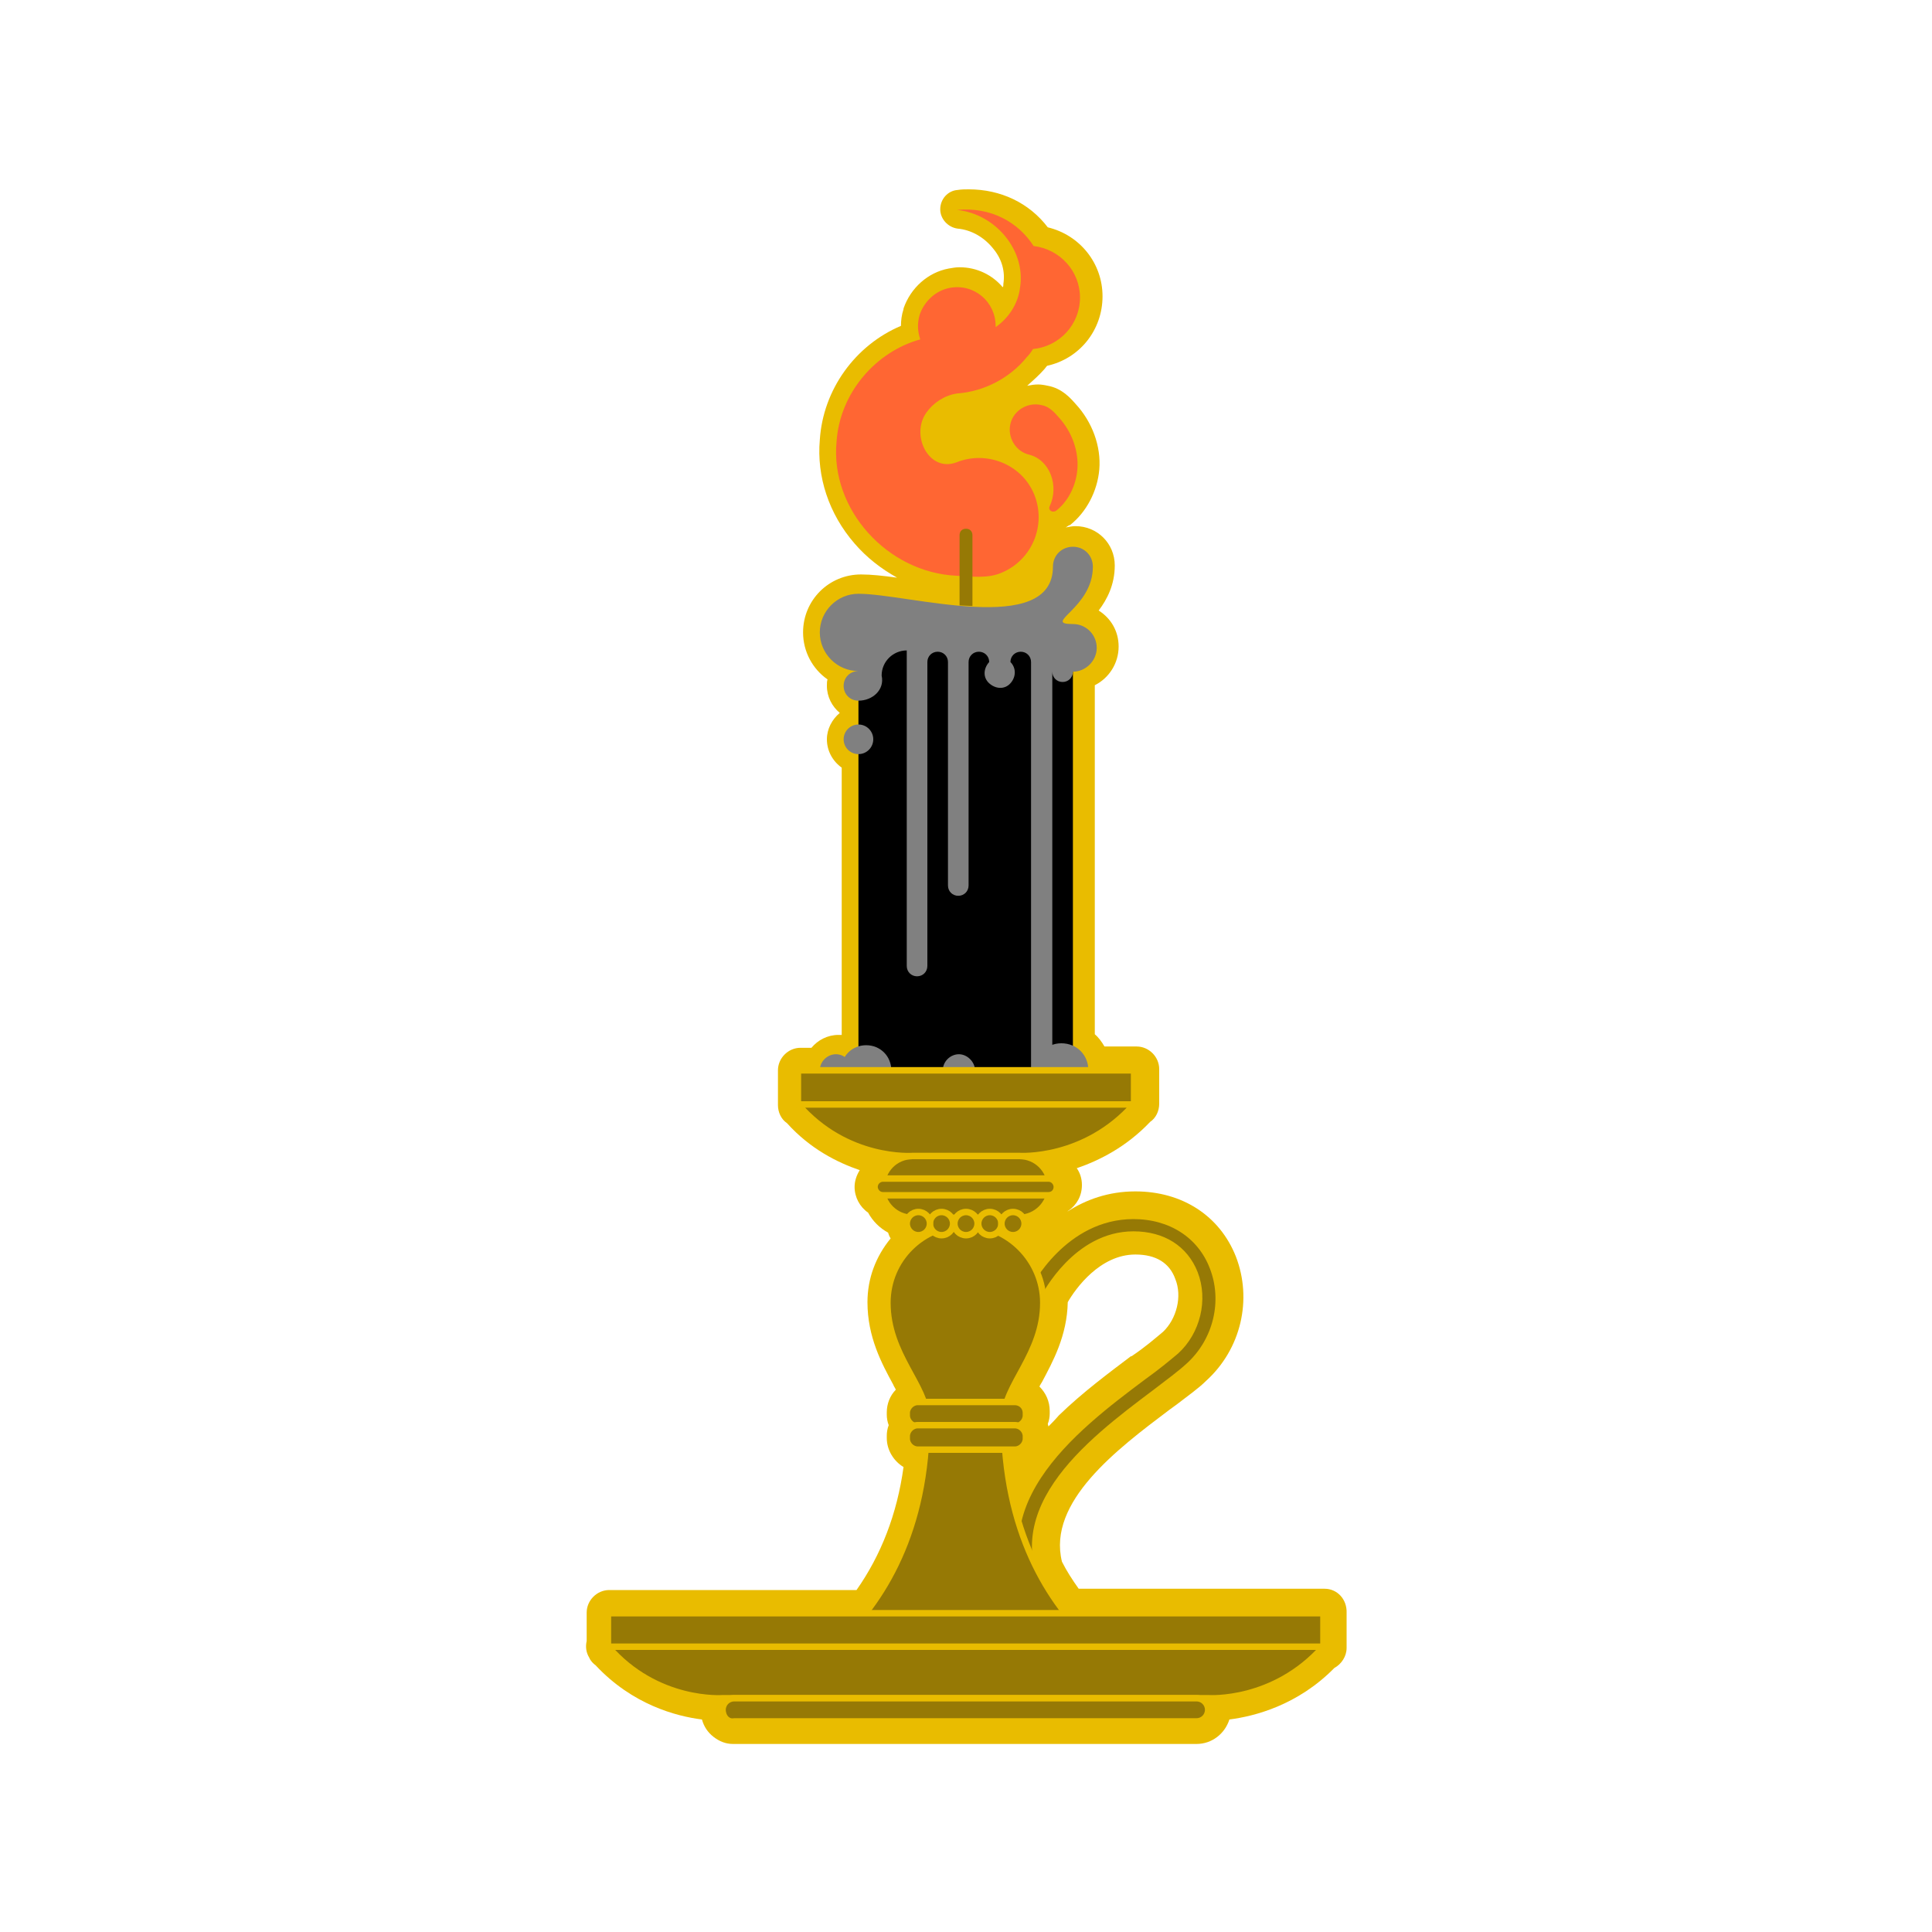 <?xml version="1.0" encoding="utf-8"?>
<!-- Generator: Adobe Illustrator 26.3.1, SVG Export Plug-In . SVG Version: 6.00 Build 0)  -->
<svg version="1.1" id="레이어_1" xmlns="http://www.w3.org/2000/svg" xmlns:xlink="http://www.w3.org/1999/xlink" x="0px"
	 y="0px" viewBox="0 0 300 300" style="enable-background:new 0 0 300 300;" xml:space="preserve">
<style type="text/css">
	.st0{fill:#E9BC00;}
	.st1{fill:#967905;stroke:#E9BC00;stroke-linecap:round;stroke-linejoin:round;stroke-miterlimit:10;}
	.st2{fill:#808080;}
	.st3{fill:#FF6633;}
	.st4{fill:#967905;}
</style>
<path class="st0" d="M205.7,246.7h-38.2c-1-1.4-1.9-2.8-2.6-4.2c-2.3-9.3,8.6-17.5,16.7-23.6l1.1-0.8c1.8-1.4,3.4-2.5,4.6-3.7
	c5.4-4.9,7.2-12.6,4.6-19.3c-2.5-6.3-8.3-10.1-15.6-10.1c-4.2,0-7.7,1.3-10.5,3.1c0,0,0-0.1,0.1-0.1c1.3-0.9,2.1-2.3,2.1-4
	c0-1-0.3-1.9-0.8-2.6c3.5-1.2,7.7-3.3,11.4-7.2c0.9-0.6,1.4-1.7,1.4-2.8V166c0-1.9-1.6-3.5-3.5-3.5h-5c-0.4-0.7-0.9-1.4-1.5-1.9
	v-54.2c2.2-1.1,3.7-3.4,3.7-6c0-2.4-1.2-4.4-3.1-5.6c1.3-1.7,2.5-4,2.5-7c0-3.4-2.7-6.1-6.1-6.1c-0.5,0-1,0.1-1.5,0.2
	c0.1-0.1,0.2-0.1,0.3-0.2s0.2-0.1,0.4-0.2c2.5-2,4.2-5.2,4.5-8.6c0.3-3.6-1.1-7.4-3.7-10.2c-0.8-0.9-2.1-2.4-4.3-2.8
	c-0.5-0.1-1-0.2-1.5-0.2c-0.6,0-1.2,0.1-1.7,0.2c0.9-0.8,1.8-1.6,2.6-2.5c0.2-0.2,0.3-0.4,0.5-0.6c5-1.1,8.6-5.5,8.6-10.8
	c0-5.1-3.5-9.5-8.5-10.7c-2.9-3.8-7.3-5.9-12.3-5.9l0,0c-0.5,0-1.1,0-1.7,0.1c-1.5,0.1-2.7,1.4-2.7,3c0,1.5,1.2,2.8,2.7,3
	c2.2,0.2,4.2,1.4,5.6,3.2c1.3,1.6,1.8,3.5,1.5,5.4v0.1c0,0.1,0,0.3-0.1,0.4c-1.6-1.9-4-3.1-6.7-3.1c-0.6,0-1.1,0.1-1.7,0.2
	c-3.2,0.6-5.9,3-7,6.2V48c-0.3,0.9-0.4,1.8-0.4,2.6c-7.1,3-12.1,9.9-12.6,17.7c-0.5,5.7,1.4,11.5,5.4,16.1c1.9,2.2,4.1,3.9,6.6,5.3
	c-2.2-0.3-4-0.5-5.6-0.5c-5,0-9,4-9,9c0,3,1.5,5.7,3.8,7.3c-0.1,0.3-0.1,0.6-0.1,1c0,1.7,0.8,3.2,2,4.2c-1.2,1-2,2.5-2,4.1
	c0,1.8,0.9,3.4,2.3,4.4v41.5l0,0c-0.2,0-0.3,0-0.5,0c-1.7,0-3.2,0.8-4.2,2h-1.7c-1.9,0-3.5,1.6-3.5,3.5v5.4c0,1.1,0.5,2.2,1.4,2.8
	c3.6,4,7.8,6.1,11.3,7.3c-0.5,0.8-0.8,1.7-0.8,2.6c0,1.6,0.8,3.1,2.1,4c0.7,1.3,1.8,2.4,3.1,3.1c0.1,0.3,0.2,0.6,0.4,0.9
	c-2.3,2.8-3.6,6.2-3.6,9.9c0,5.4,2.2,9.5,4,12.8c0.1,0.3,0.3,0.5,0.4,0.8c-0.9,0.9-1.4,2.2-1.4,3.5v0.4c0,0.5,0.1,1.1,0.3,1.6
	c-0.2,0.5-0.3,1.1-0.3,1.6v0.4c0,1.9,1.1,3.6,2.6,4.5c-1,7.3-3.5,13.7-7.3,19.1H94.6c-1.9,0-3.5,1.6-3.5,3.5v4.4
	c-0.2,0.9-0.1,1.8,0.4,2.6c0.2,0.5,0.6,0.9,1,1.2c5.7,6.1,12.5,7.9,16.5,8.4c0.3,1.1,0.9,2,1.8,2.7s1.9,1.1,3,1.1c0.2,0,0.3,0,0.5,0
	h71.5c2.4,0,4.4-1.6,5.1-3.8c3.9-0.5,10.6-2.2,16.3-8c1.1-0.6,1.9-1.8,1.9-3.1v-5.4C209.2,248.3,207.6,246.7,205.7,246.7z
	 M162.8,221.5c0-0.1-0.1-0.3-0.1-0.4c0.2-0.5,0.3-1.1,0.3-1.6v-0.4c0-1.5-0.6-2.8-1.6-3.8c0.1-0.2,0.2-0.4,0.4-0.7
	c1.7-3.2,3.9-7.2,4-12.4c1.2-2.1,5-7.4,10.5-7.4c3.2,0,5.3,1.3,6.2,3.8c1.1,2.7,0.2,6.2-1.9,8.2c-1.2,1-2.8,2.4-4.9,3.8
	c0,0,0,0-0.1,0c-3.3,2.5-7.5,5.6-11.2,9.2C163.8,220.5,163.3,221,162.8,221.5z"/>
<g>
	<path class="st1" d="M163,252c-0.5,0-0.9-0.2-1.2-0.6c-12.1-16.8,5.3-29.8,15.7-37.6c2.1-1.5,3.8-2.9,5.1-4c3.3-3,4.5-8,2.9-12.1
		c-1.5-3.8-4.9-6-9.5-6c-8.9,0-13.7,9.5-13.8,9.6c-0.4,0.7-1.3,1-2,0.7c-0.7-0.4-1-1.3-0.7-2c0.2-0.5,5.7-11.2,16.5-11.2
		c5.8,0,10.4,3,12.3,7.9c2.1,5.3,0.6,11.5-3.7,15.4c-1.3,1.2-3.2,2.6-5.3,4.2c-10.1,7.6-25.5,19.1-15.1,33.5
		c0.5,0.7,0.3,1.6-0.3,2.1C163.6,251.9,163.3,252,163,252z"/>
</g>
<rect x="133.3" y="98.2" width="33.3" height="68"/>
<g>
	<circle class="st2" cx="133.3" cy="114.8" r="2.3"/>
	<path class="st2" d="M133.3,108.8c-1.3,0-2.3-1-2.3-2.3s1-2.3,2.3-2.3c-3.3,0-6-2.7-6-6s2.7-6,6-6c7.7,0,30.2,6.8,30.2-4.2
		c0-1.8,1.4-3.1,3.1-3.1c1.8,0,3.1,1.4,3.1,3.1c0,6.5-8,8.9-3.1,8.9c2.1,0,3.7,1.7,3.7,3.7s-1.7,3.7-3.7,3.7l0,0
		c0,0.9-0.7,1.6-1.6,1.6c-0.9,0-1.6-0.7-1.6-1.6v62.1h-3.3v-63.6c0-0.9-0.7-1.6-1.6-1.6s-1.6,0.7-1.6,1.6c0.9,0.9,0.9,2.3,0,3.3
		s-2.3,0.9-3.3,0s-0.9-2.3,0-3.3c0-0.9-0.7-1.6-1.6-1.6s-1.6,0.7-1.6,1.6l0,0v34.7c0,0.9-0.7,1.6-1.6,1.6s-1.6-0.7-1.6-1.6v-34.7
		l0,0c0-0.9-0.7-1.6-1.6-1.6s-1.6,0.7-1.6,1.6v-0.4V150c0,0.9-0.7,1.6-1.6,1.6s-1.6-0.7-1.6-1.6v-49c-2.1,0-3.9,1.7-3.9,3.9
		C137.4,107.1,135.5,108.8,133.3,108.8z"/>
	<path class="st2" d="M160.6,166.2c0-2.2,1.8-4.2,4.2-4.2s4.2,1.8,4.2,4.2H160.6z"/>
	<path class="st2" d="M127.3,166.2c0-1.4,1.2-2.5,2.5-2.5c1.4,0,2.5,1.2,2.5,2.5H127.3z"/>
	<path class="st2" d="M146.4,166.2c0-1.4,1.2-2.5,2.5-2.5s2.5,1.2,2.5,2.5H146.4z"/>
	<path class="st2" d="M130.6,166.2c0-2.2,1.7-3.9,3.9-3.9s3.9,1.7,3.9,3.9H130.6z"/>
</g>
<g>
	<rect x="123.9" y="166.2" class="st1" width="52.2" height="5.4"/>
	<path class="st1" d="M158.3,189.1h-16.6c-2.6,0-4.8-2.1-4.8-4.8l0,0c0-2.6,2.1-4.8,4.8-4.8h16.6c2.6,0,4.8,2.1,4.8,4.8l0,0
		C163.1,186.9,160.9,189.1,158.3,189.1z"/>
	<path class="st1" d="M162.8,185.6h-25.7c-0.8,0-1.3-0.7-1.3-1.3l0,0c0-0.8,0.7-1.3,1.3-1.3h25.7c0.8,0,1.3,0.7,1.3,1.3l0,0
		C164.1,185,163.6,185.6,162.8,185.6z"/>
	<path class="st1" d="M141.7,179.5c0,0-10.2,0.8-17.8-8h52.2c-7.7,8.7-17.8,8-17.8,8H141.7z"/>
	<path class="st1" d="M112.3,264.7c4.4,0,31.6-9.7,31.6-44.5c0-5-6.1-9.8-6.1-17.9c0-6.8,5.5-12.1,12.1-12.1
		c6.7,0,12.1,5.5,12.1,12.1c0,8-6.1,12.8-6.1,17.9c0,34.9,27.3,44.5,31.6,44.5H112.3z"/>
	<circle class="st1" cx="150" cy="190" r="1.8"/>
	<circle class="st1" cx="153.7" cy="190" r="1.8"/>
	<circle class="st1" cx="157.3" cy="190" r="1.8"/>
	<rect x="94.4" y="250.5" class="st1" width="111.1" height="5.4"/>
	<path class="st1" d="M112.2,263.7c0,0-10.2,0.8-17.8-8h111.1c-7.7,8.7-17.8,8-17.8,8H112.2z"/>
	<circle class="st1" cx="146.2" cy="190" r="1.8"/>
	<circle class="st1" cx="142.6" cy="190" r="1.8"/>
	<path class="st1" d="M159.3,219.4v0.4c0,0.9-0.8,1.7-1.7,1.7h-15.1c-0.9,0-1.7-0.8-1.7-1.7v-0.4c0-0.9,0.8-1.7,1.7-1.7h15.1
		C158.5,217.7,159.3,218.4,159.3,219.4z"/>
	<path class="st1" d="M159.3,223v0.4c0,0.9-0.8,1.7-1.7,1.7h-15.1c-0.9,0-1.7-0.8-1.7-1.7V223c0-0.9,0.8-1.7,1.7-1.7h15.1
		C158.5,221.3,159.3,222.1,159.3,223z"/>
	<path class="st1" d="M112.2,265.5L112.2,265.5c0-1,0.8-1.8,1.8-1.8h71.8c1,0,1.8,0.8,1.8,1.8l0,0c0,1-0.8,1.8-1.8,1.8H114
		C113,267.5,112.2,266.6,112.2,265.5z"/>
</g>
<g>
	<path class="st3" d="M148.6,61.1c4.3-0.3,8.3-2.5,10.8-5.6c0.4-0.4,0.7-0.8,1-1.3c4.1-0.4,7.3-3.8,7.3-8c0-4.1-3.1-7.5-7.2-8
		c-2.4-3.7-6.6-6.1-11.9-5.6c6,0.6,10.7,6.3,9.8,12c-0.3,2.6-1.8,4.8-3.8,6.2c0-0.1,0-0.2,0-0.2c0-3.7-3.3-6.6-7.1-5.9
		c-2.2,0.4-4,2.1-4.7,4.2c-0.4,1.4-0.3,2.6,0.1,3.8c-6.9,1.9-12.5,8.3-13,15.9c-1,10.5,7.9,20.3,18.6,20.8c2.2,0.1,4.9,0.5,7.1-0.5
		c4.7-2,6.9-7.4,5-12.1s-7.4-6.9-12.1-5c-4.3,1.6-7.2-4.3-4.6-7.8C144.9,62.6,146.6,61.4,148.6,61.1z"/>
	<path class="st3" d="M163,78.6c1.5-3.2,0-7.2-3.2-8c-2.1-0.5-3.4-2.7-2.9-4.8c0.5-2.1,2.7-3.4,4.8-2.9c1.2,0.2,2,1.1,2.7,1.9
		c2.1,2.3,3.1,5.3,2.9,8c-0.2,2.7-1.5,5.1-3.3,6.5C163.4,79.7,162.7,79.2,163,78.6L163,78.6z"/>
</g>
<path class="st4" d="M149,94V83.1c0-0.6,0.4-1,1-1l0,0c0.6,0,1,0.4,1,1v11L149,94z"/>
</svg>
